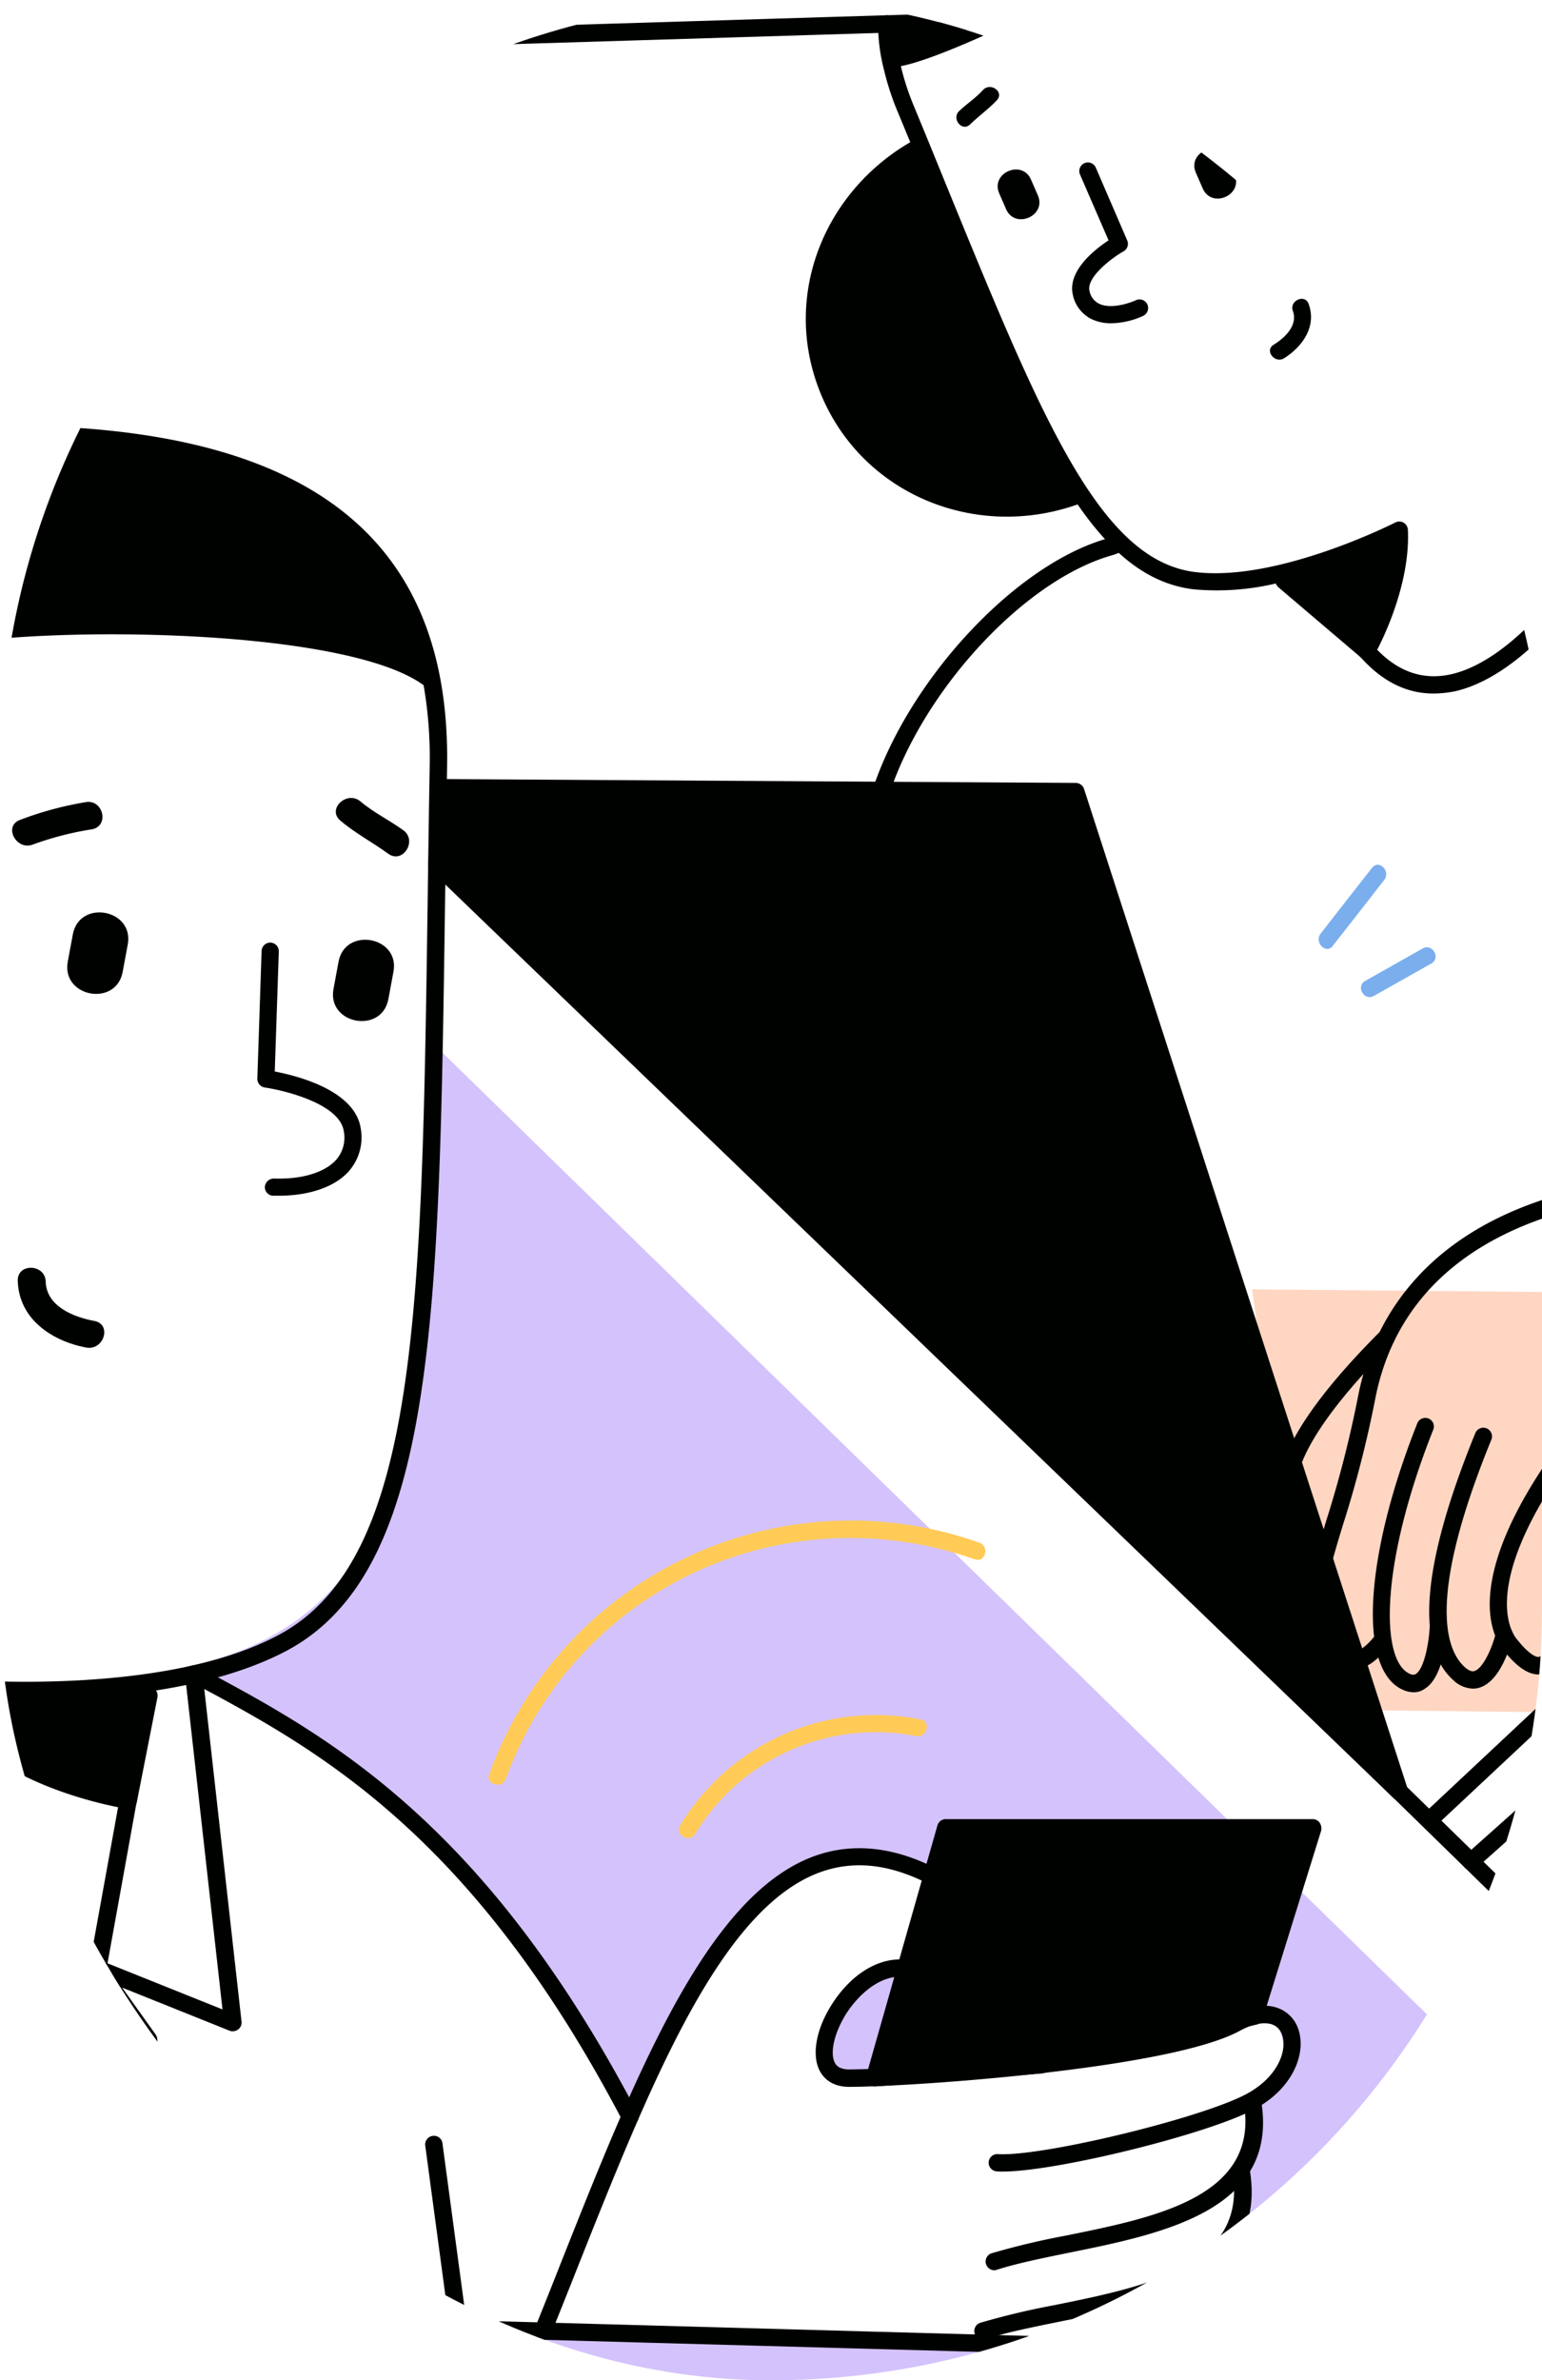 <svg xmlns="http://www.w3.org/2000/svg" xmlns:xlink="http://www.w3.org/1999/xlink" width="317" height="489" viewBox="0 0 317 489">
  <defs>
    <clipPath id="clip-path">
      <rect id="Rectangle_7083" data-name="Rectangle 7083" width="317" height="489" rx="158.5" transform="translate(0.018 0.019)" fill="#d9dbf1"/>
    </clipPath>
  </defs>
  <g id="Mask_Group_7306" data-name="Mask Group 7306" transform="translate(-0.018 -0.019)" clip-path="url(#clip-path)">
    <g id="_29" data-name="29" transform="translate(-134.227 -65.185)">
      <g id="Objects" transform="translate(0 0)">
        <path id="Path_60697" data-name="Path 60697" d="M481.136,270.114l-149.011-1.332,11.824,86.35,141.517,1.5" transform="translate(59.533 61.307)" fill="#fed6c2"/>
        <path id="Path_60698" data-name="Path 60698" d="M305.36,311.945a215.617,215.617,0,0,1-3.331,25.814c-.458,14.78-1.249,29.519-3.039,44.258a4.553,4.553,0,0,1-.666,1.915,92.654,92.654,0,0,1-7.869,26.854c-7.369,15.2-21.109,23.69-36.555,27.1a4.03,4.03,0,0,1,1.624,3.372c12.241.5,55.916,31.309,88.307,86.475,6.287-14.78,14.739-29.352,25.772-39.47,12.116-11.116,27.687-14.114,41.135-3.164,3.955,3.206,3.289,6.786-.874,5.329a29.722,29.722,0,0,1-.749,3.206c.833,2.248.167,4.913-2.831,5.371-7.7,1.249-14.739,3.789-19.735,8.951a53.325,53.325,0,0,0-2.373,12.948c.042,0,.083,0,.083.042,6.953,3.289,15.655,1.457,23.024,1.332,3.747-.083,67.906-13.531,69.738-10.325,3.664,6.412-1.624,10.992-5.288,16.071,2.415,5.954.541,12.7-2.789,19.069a12.181,12.181,0,0,1-8.66,14.822H460.2c-1.041,3.206-4.288,14.447-8.827,14.531-4.455.125-297.4-6.578-297.4-6.578-4.538,0-3.123-52.21-3.123-63.368,0-14.239-9.826-159.253-3.248-250.683,2.914-40.219,29.436-39.22,55.749-43.342L114.881,126l3,105.336c-.042,0-.042,0,0,.042l2.332,83.02v.125l1.083,37.346,3.039,107.917,3.581,127.486L600.8,600.349Z" transform="translate(-80.199 -30.527)" fill="#d4c2fc"/>
        <path id="Path_60699" data-name="Path 60699" d="M442.273,226.935c-3.5,4.372-6.995,8.785-10.534,13.157-1.416,1.79,1.082,4.288,2.5,2.5,3.5-4.372,6.995-8.785,10.534-13.157C446.229,227.684,443.731,225.145,442.273,226.935Z" transform="translate(123.335 33.998)" fill="#ffcb56"/>
        <path id="Path_60700" data-name="Path 60700" d="M110.595,247.954l-16.82,20.193,21.067,4.163Z" transform="translate(-93.774 47.911)" fill="#f674b4"/>
        <path id="Path_60701" data-name="Path 60701" d="M334.33,75.364l4.413,24.481,22.816-4.039-5.746-24.481Z" transform="translate(60.951 -65.697)" fill="#ffcb56"/>
        <path id="Path_60702" data-name="Path 60702" d="M338.15,91.14c-7.036-7.578-14.031-15.113-21.067-22.691-1.54-1.665-4.08.833-2.5,2.5,7.036,7.578,14.031,15.113,21.067,22.691C337.234,95.3,339.732,92.805,338.15,91.14Z" transform="translate(47.929 -67.9)" fill="#f674b4"/>
        <path id="Path_60703" data-name="Path 60703" d="M337.48,302.232a79.049,79.049,0,0,0-100.756,47.547c-.791,2.165,2.665,3.081,3.414.958,14.406-39.178,57.04-58.872,96.385-45.091C338.73,306.437,339.646,302.982,337.48,302.232Z" transform="translate(-1.904 79.9)" fill="#ffcb56"/>
        <path id="Path_60704" data-name="Path 60704" d="M310.1,322.9a47.048,47.048,0,0,0-49.42,21.733c-1.207,1.957,1.874,3.747,3.081,1.79a43.381,43.381,0,0,1,45.382-20.11C311.391,326.726,312.348,323.312,310.1,322.9Z" transform="translate(13.402 95.542)" fill="#ffcb56"/>
        <path id="Path_60705" data-name="Path 60705" d="M351.421,216.327c-3.539,4.5-7.078,9.035-10.575,13.531-1.374,1.79,1.124,4.33,2.5,2.5,3.539-4.5,7.078-9.035,10.575-13.531C355.335,217.035,352.837,214.5,351.421,216.327Z" transform="translate(64.885 27.161)" fill="#7baeed"/>
        <path id="Path_60706" data-name="Path 60706" d="M358.43,226.258c-3.955,2.207-7.869,4.455-11.824,6.662-2,1.124-.208,4.205,1.79,3.081,3.955-2.207,7.869-4.455,11.824-6.662C362.218,228.215,360.428,225.134,358.43,226.258Z" transform="translate(68.285 33.8)" fill="#7baeed"/>
      </g>
      <g id="Frame" transform="translate(20.193 26.904)">
        <path id="Path_60707" data-name="Path 60707" d="M615.675,597.12h-.042L142.745,584.047A1.817,1.817,0,0,1,141,582.3L131,226.612a1.015,1.015,0,0,1,0-.5l-3-105.045a1.77,1.77,0,0,1,1.707-1.832l412.642-12.615a1.871,1.871,0,0,1,1.832,1.5l73.277,486.919a1.843,1.843,0,0,1-.416,1.457A2.006,2.006,0,0,1,615.675,597.12ZM144.535,580.549,613.593,593.5,540.857,110.243l-409.27,12.532,2.956,103.546v.083Z" transform="translate(-91.95 -69.899)" fill="#000200"/>
        <path id="Path_60708" data-name="Path 60708" d="M549.636,527.708a1.763,1.763,0,0,1-1.249-.5L231.213,217.571a1.767,1.767,0,0,1,2.456-2.54l317.174,309.6a1.772,1.772,0,0,1,.042,2.5A1.687,1.687,0,0,1,549.636,527.708Z" transform="translate(-25.912 -0.487)" fill="#000200"/>
        <path id="Path_60709" data-name="Path 60709" d="M207.568,193.76a1.763,1.763,0,0,1-1.249-.5l-77.774-75.9a1.767,1.767,0,1,1,2.456-2.54l77.774,75.942a1.729,1.729,0,0,1-1.207,3Z" transform="translate(-91.948 -64.942)" fill="#000200"/>
        <path id="Path_60710" data-name="Path 60710" d="M162.645,443.639H107.853a1.777,1.777,0,0,1-1.79-1.79V397.133a1.79,1.79,0,0,1,3.581,0v42.926h53.043a1.777,1.777,0,0,1,1.79,1.79A1.84,1.84,0,0,1,162.645,443.639Z" transform="translate(-106.063 115.808)" fill="#000200"/>
        <path id="Path_60711" data-name="Path 60711" d="M416.647,124.534a1.752,1.752,0,0,1-1.749-1.54l-5.038-35.14h-37.3a1.79,1.79,0,0,1,0-3.581H411.4a1.788,1.788,0,0,1,1.749,1.54l5.246,36.68a1.779,1.779,0,0,1-1.5,2A.529.529,0,0,1,416.647,124.534Z" transform="translate(64.194 -84.273)" fill="#000200"/>
      </g>
      <g id="Man" transform="translate(59.226 152.637)">
        <g id="Body_1_" transform="translate(8.237 254.708)">
          <path id="Path_60712" data-name="Path 60712" d="M331.165,410.284a1.791,1.791,0,0,1-1.582-.958c-30.019-57.248-60.787-75.192-85.976-88.682l7.661,68.323a1.768,1.768,0,0,1-.708,1.624,1.877,1.877,0,0,1-1.749.25l-26.48-10.617-17.986,26.063a1.781,1.781,0,0,1-2.581.375l-64.492-52.876c-.749-.625-2.956-3.83-2.332-4.58s3.83,1.207,4.58,1.832l62.993,51.669,17.695-25.647a1.7,1.7,0,0,1,2.123-.625l25.022,10.034-7.7-68.7a1.742,1.742,0,0,1,.749-1.665,1.714,1.714,0,0,1,1.832-.083c26.147,13.906,58.705,31.226,90.431,91.722a1.788,1.788,0,0,1-.749,2.415A3.1,3.1,0,0,1,331.165,410.284Z" transform="translate(-134.831 -315.797)" fill="#000200"/>
          <path id="Path_60713" data-name="Path 60713" d="M203.657,428.573a1.805,1.805,0,0,1-1.79-1.624L197.12,369.7l-10.2-14.322a1.791,1.791,0,1,1,2.914-2.082l10.492,14.7a2.243,2.243,0,0,1,.333.874l4.788,57.747a1.776,1.776,0,0,1-1.624,1.915C203.781,428.573,203.74,428.573,203.657,428.573Z" transform="translate(-101.541 -292.159)" fill="#000200"/>
          <path id="Path_60714" data-name="Path 60714" d="M235.3,414.387a1.788,1.788,0,0,1-1.749-1.541l-4.871-36.222a1.78,1.78,0,0,1,1.541-2,1.751,1.751,0,0,1,2,1.54l4.871,36.222a1.78,1.78,0,0,1-1.54,2Z" transform="translate(-74.477 -277.974)" fill="#000200"/>
        </g>
        <g id="Head_1_">
          <path id="Path_60715" data-name="Path 60715" d="M146.094,256.874a47.265,47.265,0,0,1-12.948-1.624,1.779,1.779,0,1,1,1-3.414,44.725,44.725,0,0,0,12.366,1.5,1.693,1.693,0,0,1,1.79,1.749,1.768,1.768,0,0,1-1.749,1.79Z" transform="translate(-128.504 -102.28)" fill="#000200"/>
          <path id="Path_60716" data-name="Path 60716" d="M222.417,378.744a1.747,1.747,0,0,1-1-.291l-86.892-57.747a1.773,1.773,0,1,1,1.957-2.956l84.644,56.29,5.787-31.934A1.8,1.8,0,0,1,229,340.69a1.743,1.743,0,0,1,1.416,2.082l-6.245,34.557a1.887,1.887,0,0,1-1.041,1.332C222.875,378.661,222.667,378.744,222.417,378.744Z" transform="translate(-127.303 -60.026)" fill="#000200"/>
          <path id="Path_60717" data-name="Path 60717" d="M133.012,233.345a1.774,1.774,0,0,1-1.707-1.291,1.755,1.755,0,0,1,1.207-2.207c7.328-2.123,16.779-2.748,28.187-1.79a1.775,1.775,0,1,1-.291,3.539c-10.95-.916-19.985-.375-26.9,1.624A.751.751,0,0,1,133.012,233.345Z" transform="translate(-128.912 -117.804)" fill="#000200"/>
          <path id="Path_60718" data-name="Path 60718" d="M212.039,277.43h-1.124a1.768,1.768,0,0,1-1.707-1.832,1.885,1.885,0,0,1,1.832-1.707c5.746.208,10.409-1.207,12.782-3.789a6.869,6.869,0,0,0,1.624-5.87c-.749-5.621-11.991-8.41-16.238-9.035a1.8,1.8,0,0,1-1.54-1.832l.874-26.23a1.788,1.788,0,0,1,1.79-1.707h.042a1.768,1.768,0,0,1,1.707,1.832l-.833,24.648c4.58.874,16.612,3.872,17.695,11.824a10.493,10.493,0,0,1-2.54,8.743C223.53,275.64,218.326,277.43,212.039,277.43Z" transform="translate(-79.745 -119.214)" fill="#000200"/>
          <path id="Path_60719" data-name="Path 60719" d="M196.318,228.275l-1.041,5.621c-1.374,7.244-12.615,5.163-11.283-2.123l1.041-5.621C186.409,218.907,197.692,220.988,196.318,228.275Z" transform="translate(-95.042 -121.644)" fill="#000200"/>
          <path id="Path_60720" data-name="Path 60720" d="M229.561,231.655l-1.041,5.621c-1.374,7.244-12.615,5.163-11.283-2.082l1.041-5.621C219.652,222.329,230.935,224.41,229.561,231.655Z" transform="translate(-73.66 -119.445)" fill="#000200"/>
          <path id="Path_60721" data-name="Path 60721" d="M192.09,207.891a69.971,69.971,0,0,0-13.531,3.664c-3.414,1.332-.666,6.37,2.706,5.038a63.941,63.941,0,0,1,12.116-3.123C197.045,212.8,195.713,207.225,192.09,207.891Z" transform="translate(-99.475 -130.53)" fill="#000200"/>
          <path id="Path_60722" data-name="Path 60722" d="M231.33,213.953c-2.831-2.04-6.079-3.622-8.743-5.871-2.79-2.373-6.995,1.541-4.163,3.914,3.081,2.623,6.62,4.455,9.867,6.828C231.288,220.947,234.328,216.076,231.33,213.953Z" transform="translate(-73.431 -130.845)" fill="#000200"/>
          <path id="Path_60723" data-name="Path 60723" d="M193.473,277.013c-4.247-.791-9.867-2.956-10.034-8.077-.083-3.664-5.829-3.872-5.746-.208.208,7.827,6.911,12.365,14.031,13.74C195.388,283.175,197.095,277.721,193.473,277.013Z" transform="translate(-99.025 -93.066)" fill="#000200"/>
          <path id="Path_60724" data-name="Path 60724" d="M213.982,160.919c-41.885-1.374-69.28,8.2-83.728,29.394a1.078,1.078,0,0,0-.291.458,1.885,1.885,0,0,0,.333,1.957,1.8,1.8,0,0,0,1.374.583l2.248,81.271v.125a45.852,45.852,0,0,1,15.28-.291,71.943,71.943,0,0,1,14.031-1.374c9.909-25.772,4.247-58.955,25.356-65.866,16.071-5.288,85.976-5.787,103.338,6.953a87.465,87.465,0,0,1,1.249,16.612q-.25,14.426-.416,27.729c-1.207,84.477-1.915,135.438-30.685,150.8-24.523,13.073-67.615,8.993-68.073,8.951a1.866,1.866,0,0,0-1.582.666,1.729,1.729,0,0,0-.291,1.665c6.495,19.194,37.471,24.19,38.8,24.4.083,0,.167.042.291.042a1.782,1.782,0,0,0,1.749-1.416l4.247-21.567a1.934,1.934,0,0,0-.291-1.374c9.451-1.457,18.985-4,26.854-8.16,30.643-16.362,31.351-68.114,32.558-153.882q.187-13.365.416-27.729C297.5,185.65,270.438,162.834,213.982,160.919Z" transform="translate(-129.818 -160.79)" fill="#000200"/>
          <path id="Path_60725" data-name="Path 60725" d="M144.917,253.781l-12.2.208,1.082,27.021A74.3,74.3,0,0,0,144.917,253.781Z" transform="translate(-127.952 -100.978)" fill="#000200"/>
        </g>
        <g id="Hand_1_" transform="translate(184.89 286.285)">
          <path id="Path_60726" data-name="Path 60726" d="M244.115,439.635a1.885,1.885,0,0,1-.666-.125,1.831,1.831,0,0,1-1-2.332c1.749-4.33,3.5-8.7,5.2-13.032,15.4-38.762,29.935-75.4,51.835-83.728,7.786-2.956,16.279-2.207,25.147,2.248a1.769,1.769,0,0,1-1.582,3.164c-8.077-4.039-15.363-4.746-22.316-2.123-20.443,7.786-34.682,43.717-49.8,81.729-1.707,4.33-3.456,8.66-5.2,13.032A1.684,1.684,0,0,1,244.115,439.635Z" transform="translate(-242.336 -332.675)" fill="#000200"/>
          <path id="Path_60727" data-name="Path 60727" d="M315.994,396.136a11.306,11.306,0,0,1-1.207-.042,1.773,1.773,0,1,1,.208-3.539c9.118.541,42.218-7.453,51.336-12.49,6.87-3.83,8.369-9.784,6.786-12.657-1.249-2.248-4.455-2.332-8.369-.208-14.489,7.952-68.156,11.533-80.314,11.533-3.539,0-5.246-1.749-6.037-3.206-1.79-3.289-.791-8.785,2.581-13.948,3.914-6.037,9.451-9.409,14.739-8.993a1.776,1.776,0,0,1,1.624,1.915,1.748,1.748,0,0,1-1.915,1.624c-4.7-.333-8.993,3.581-11.491,7.369-2.54,3.914-3.581,8.244-2.456,10.325.167.333.749,1.332,2.914,1.332,11.574,0,64.909-3.581,78.607-11.075,6.995-3.83,11.45-1.54,13.2,1.582,2.623,4.788.25,12.824-8.16,17.487C358.795,388.309,327.069,396.136,315.994,396.136Z" transform="translate(-219.704 -323.733)" fill="#000200"/>
          <path id="Path_60728" data-name="Path 60728" d="M300.571,405.767a1.826,1.826,0,0,1-1.707-1.249,1.776,1.776,0,0,1,1.166-2.248,156.229,156.229,0,0,1,15.238-3.622c18.736-3.789,39.969-8.077,36.555-27.437a1.8,1.8,0,0,1,3.539-.625c4.039,22.774-20.026,27.646-39.345,31.559-5.5,1.124-10.659,2.165-14.864,3.5A1.637,1.637,0,0,1,300.571,405.767Z" transform="translate(-206.029 -313.088)" fill="#000200"/>
          <path id="Path_60729" data-name="Path 60729" d="M299.152,414.458a1.826,1.826,0,0,1-1.707-1.249,1.793,1.793,0,0,1,1.166-2.248,156.211,156.211,0,0,1,15.238-3.622c18.736-3.789,39.969-8.077,36.555-27.437a1.8,1.8,0,0,1,3.539-.625c4.039,22.774-20.026,27.646-39.345,31.517-5.5,1.124-10.659,2.165-14.864,3.5A1.041,1.041,0,0,1,299.152,414.458Z" transform="translate(-206.942 -307.498)" fill="#000200"/>
          <path id="Path_60730" data-name="Path 60730" d="M319.015,409.844a1.826,1.826,0,0,1-1.707-1.249,1.764,1.764,0,0,1,1.166-2.207,14.8,14.8,0,0,0,10.076-14.322,1.79,1.79,0,0,1,3.581,0c0,13.781-12.491,17.695-12.615,17.736C319.349,409.8,319.182,409.844,319.015,409.844Z" transform="translate(-194.164 -299.47)" fill="#000200"/>
          <path id="Path_60731" data-name="Path 60731" d="M377.064,335.722a1.755,1.755,0,0,0-1.416-.708H300.206A1.786,1.786,0,0,0,298.5,336.3L283.885,387.64a1.777,1.777,0,0,0,.333,1.624,1.757,1.757,0,0,0,1.374.666h.125l34.265-2.665,44.091-10.034a1.664,1.664,0,0,0,1.291-1.207L377.4,337.345A2.2,2.2,0,0,0,377.064,335.722Z" transform="translate(-215.657 -335.014)" fill="#000200"/>
        </g>
      </g>
      <g id="Woman" transform="translate(299.903 64.886)">
        <g id="Head" transform="translate(0 0)">
          <path id="Path_60732" data-name="Path 60732" d="M286.416,110.916l26.9-.874c-12.032,5.829-22.566,9.909-25.772,9.7A34.906,34.906,0,0,1,286.416,110.916Z" transform="translate(-269.769 -105.681)" fill="#000200"/>
          <path id="Path_60733" data-name="Path 60733" d="M317.635,160.926a9.309,9.309,0,0,1-4.08-.874,7.187,7.187,0,0,1-3.789-4.913c-1.207-4.955,4.538-9.409,7.328-11.241l-5.87-13.531a1.771,1.771,0,1,1,3.247-1.416l6.453,14.947a1.759,1.759,0,0,1-.749,2.248c-2.581,1.457-7.7,5.413-6.995,8.16a3.685,3.685,0,0,0,1.915,2.581c1.749.874,4.621.583,7.661-.708a1.757,1.757,0,0,1,2.332.916,1.792,1.792,0,0,1-.916,2.332A16.457,16.457,0,0,1,317.635,160.926Z" transform="translate(-254.857 -94.196)" fill="#000200"/>
          <path id="Path_60734" data-name="Path 60734" d="M307.141,130.844l1.416,3.247c1.832,4.205-4.7,7.036-6.537,2.831l-1.416-3.248C298.772,129.47,305.309,126.639,307.141,130.844Z" transform="translate(-260.85 -93.633)" fill="#000200"/>
          <path id="Path_60735" data-name="Path 60735" d="M331.744,128.259l1.416,3.247c1.832,4.205-4.7,7.036-6.537,2.831l-1.416-3.248C323.375,126.885,329.912,124.054,331.744,128.259Z" transform="translate(-245.025 -95.296)" fill="#000200"/>
          <path id="Path_60736" data-name="Path 60736" d="M322.813,117.156a43.108,43.108,0,0,1,8.66-.958c2.29,0,1.832,3.539-.416,3.539a40.184,40.184,0,0,0-7.7.958C321.064,121.111,320.564,117.614,322.813,117.156Z" transform="translate(-247.294 -101.72)" fill="#000200"/>
          <path id="Path_60737" data-name="Path 60737" d="M295.682,123.405c1.582-1.5,3.456-2.706,4.913-4.33,1.54-1.665,4.413.375,2.873,2.082-1.707,1.832-3.747,3.248-5.537,5C296.306,127.735,294.058,124.988,295.682,123.405Z" transform="translate(-264.172 -100.268)" fill="#000200"/>
          <path id="Path_60738" data-name="Path 60738" d="M335.107,154.377c2.29-1.416,5.038-3.955,3.955-6.953-.791-2.123,2.5-3.581,3.248-1.416,1.665,4.58-1.207,8.7-5,11.117C335.4,158.374,333.15,155.584,335.107,154.377Z" transform="translate(-238.937 -83.234)" fill="#000200"/>
          <path id="Path_60739" data-name="Path 60739" d="M360.012,120.283a1.768,1.768,0,0,1-1.624-1.041l-4.039-9.368a1.792,1.792,0,0,1,.916-2.332,1.757,1.757,0,0,1,2.332.916l4,9.326a1.74,1.74,0,0,1-.874,2.332A1.368,1.368,0,0,1,360.012,120.283Z" transform="translate(-226.163 -107.387)" fill="#000200"/>
          <path id="Path_60740" data-name="Path 60740" d="M394.243,215.195a1.811,1.811,0,0,0-.874-1.457,1.777,1.777,0,0,0-1.707-.042c-.25.125-24.065,12.2-41.01,10.2-19.735-2.29-31.642-31.434-51.419-79.772-2.082-5.121-4.247-10.409-6.537-15.946a52.829,52.829,0,0,1-2.748-8.494,35.215,35.215,0,0,1-1.041-8.41,1.79,1.79,0,0,0-3.581,0,37.247,37.247,0,0,0,1.166,9.243,55.662,55.662,0,0,0,2.956,9.035c2.29,5.5,4.455,10.825,6.537,15.9C316.261,195,328.5,224.9,350.277,227.435a52.8,52.8,0,0,0,16.82-1.207,1.694,1.694,0,0,0,.541.791l16.987,14.447a1.745,1.745,0,0,0,1.166.416.617.617,0,0,0,.291-.042,1.805,1.805,0,0,0,1.249-.874C387.623,240.467,394.826,227.6,394.243,215.195Z" transform="translate(-270.47 -106.039)" fill="#000200"/>
          <path id="Path_60741" data-name="Path 60741" d="M414.089,107.71l-40.927,1.249-14.531.458-31.143.916c3.664,5.288,31.309,19.485,37.679,15.2h0l.375-.125c9.451-4.663,16.987-6.162,21.858-4.413a8.526,8.526,0,0,1,5.038,4.788,9.647,9.647,0,0,1,0,7.661c-1.582,3.789-5.454,6.953-11.2,9.16a1.688,1.688,0,0,0-.375.208h0c-14.614,9.451-8.2,36.43,9.951,44.174,11.616,4.955,23.94,3.039,34.807-2.581Z" transform="translate(-243.352 -107.18)" fill="#000200"/>
          <path id="Path_60742" data-name="Path 60742" d="M332.9,197.638a583.556,583.556,0,0,1-32.142-69.28c-.042-.167-.167-.25-.25-.375,1.166-1.332-.333-3.747-2.123-2.748-17.986,10.076-26.9,31.226-19.485,50.878,8.036,21.317,31.518,31.309,52.751,24.065A1.793,1.793,0,0,0,332.9,197.638Z" transform="translate(-276.286 -96.06)" fill="#000200"/>
          <path id="Path_60743" data-name="Path 60743" d="M360.879,215.62c-5.579,0-10.617-2.54-15.072-7.578a1.77,1.77,0,1,1,2.665-2.332C353.135,211,358.506,213,364.5,211.665c16.571-3.747,34.474-31.684,39.511-49.254a1.779,1.779,0,1,1,3.414,1c-5.371,18.861-24.023,47.672-42.134,51.752A23.029,23.029,0,0,1,360.879,215.62Z" transform="translate(-231.86 -72.824)" fill="#000200"/>
          <path id="Path_60744" data-name="Path 60744" d="M397.277,172.143a1.416,1.416,0,0,1-.416-.042l-10.7-2.581a1.786,1.786,0,0,1-1-.666l-9.618-12.49a1.782,1.782,0,0,1,2.831-2.165l9.2,11.991,10.076,2.456a1.775,1.775,0,0,1,1.291,2.165A1.693,1.693,0,0,1,397.277,172.143Z" transform="translate(-212.676 -77.726)" fill="#000200"/>
        </g>
        <g id="Hand" transform="translate(97.25 241.461)">
          <path id="Path_60745" data-name="Path 60745" d="M344.705,347.272a2.815,2.815,0,0,1-.583-.083c-7.2-2.5-5-9.7-1.416-21.608a233.629,233.629,0,0,0,6.537-25.522c3.747-19.443,20.859-51.169,93.928-44.924a1.775,1.775,0,1,1-.291,3.539c-52.043-4.455-84.1,10.492-90.139,42.051a229.9,229.9,0,0,1-6.662,25.9c-3.581,11.783-4.621,15.946-.833,17.237a1.764,1.764,0,0,1,1.083,2.248A1.662,1.662,0,0,1,344.705,347.272Z" transform="translate(-332.963 -254.333)" fill="#000200"/>
          <path id="Path_60746" data-name="Path 60746" d="M338.26,311.314a1.763,1.763,0,0,1-1.249-.5,6.2,6.2,0,0,1-1.54-4.5c-.083-5.038,3.456-14.7,20.817-32.059a1.766,1.766,0,1,1,2.5,2.5c-24.148,24.148-19.36,31.434-19.277,31.476a1.771,1.771,0,0,1,.042,2.5A1.576,1.576,0,0,1,338.26,311.314Z" transform="translate(-335.469 -241.858)" fill="#000200"/>
          <path id="Path_60747" data-name="Path 60747" d="M355.594,341.2a5.493,5.493,0,0,1-2.373-.583c-9.035-4.288-7.744-27.229,3.123-54.625a1.767,1.767,0,1,1,3.289,1.291c-10.825,27.271-10.95,47.214-4.913,50.087.833.416,1.166.167,1.332.083,1.749-1.082,2.748-6.578,2.873-9.951a1.79,1.79,0,0,1,1.832-1.707,1.768,1.768,0,0,1,1.707,1.832c-.042,1.707-.583,10.409-4.58,12.865A3.749,3.749,0,0,1,355.594,341.2Z" transform="translate(-327.906 -234.693)" fill="#000200"/>
          <path id="Path_60748" data-name="Path 60748" d="M363.258,339.676a6.09,6.09,0,0,1-4.039-1.749c-7.869-7.036-6.328-24.107,4.538-50.753a1.782,1.782,0,0,1,3.289,1.374c-13.448,32.892-9.2,43.383-5.454,46.714,1.166,1.041,1.79.874,2,.791,1.832-.583,3.706-5,4.372-7.786a1.835,1.835,0,0,1,2.165-1.332,1.776,1.776,0,0,1,1.291,2.165c-.375,1.5-2.373,8.993-6.787,10.367A4.541,4.541,0,0,1,363.258,339.676Z" transform="translate(-323.371 -233.913)" fill="#000200"/>
          <path id="Path_60749" data-name="Path 60749" d="M371.836,334.756c-2.248,0-4.663-1.749-7.369-5.246-2.165-2.831-7.869-13.989,9.867-39.553a1.767,1.767,0,0,1,2.914,2c-16.779,24.148-11.241,33.683-9.992,35.348,2.456,3.164,4.122,4.039,4.788,3.83.25-.083,2.456-1.082,2.914-11.783.291-6.7,7.2-20.151,13.906-24.731,6.87-4.7,22.857-2.5,49.962,3.247a1.8,1.8,0,0,1,1.374,2.123,1.832,1.832,0,0,1-2.123,1.374c-24.856-5.246-41.468-7.744-47.214-3.789-5.579,3.83-12.116,16.362-12.365,21.983-.375,9.2-2.082,13.989-5.371,15.03A6.858,6.858,0,0,1,371.836,334.756Z" transform="translate(-318.5 -231.908)" fill="#000200"/>
          <path id="Path_60750" data-name="Path 60750" d="M346.872,319.19a4.645,4.645,0,0,1-1.124-.125c-1.166-.291-3.289-1.332-4.08-5.163a1.764,1.764,0,0,1,3.456-.708c.291,1.374.791,2.248,1.416,2.415.791.167,2.456-.541,4.58-3.164a1.775,1.775,0,0,1,2.748,2.248C351.036,318.232,348.621,319.19,346.872,319.19Z" transform="translate(-331.508 -217.383)" fill="#000200"/>
        </g>
        <g id="Body" transform="translate(12.316 110.87)">
          <path id="Path_60751" data-name="Path 60751" d="M285.572,233.557a1.417,1.417,0,0,1-.416-.042,1.771,1.771,0,0,1-1.332-2.123c5.579-23.857,29.311-50.794,49.754-56.5.958-.25,1.249.958,2.207,1.249,2.873.833-.291,1.915-1.249,2.207-19.4,5.413-41.926,31.06-47.255,53.875A1.775,1.775,0,0,1,285.572,233.557Z" transform="translate(-283.781 -174.86)" fill="#000200"/>
          <path id="Path_60752" data-name="Path 60752" d="M402.038,332.967a110.86,110.86,0,0,1-22.941-2.623,1.788,1.788,0,1,1,.749-3.5c38.97,8.285,53.084-6.7,53.251-6.828a1.738,1.738,0,0,1,2.5-.125,1.776,1.776,0,0,1,.167,2.5C435.263,322.933,426.02,332.967,402.038,332.967Z" transform="translate(-223.383 -81.876)" fill="#000200"/>
        </g>
      </g>
      <g id="Laptop" transform="translate(222.241 225.252)">
        <path id="Path_60753" data-name="Path 60753" d="M430.416,412.447,363.884,207.021a1.83,1.83,0,0,0-1.665-1.249l-129.984-.791h0a1.805,1.805,0,0,0-1.79,1.624l-1.416,15.7a1.881,1.881,0,0,0,.541,1.457L427.5,414.321a1.763,1.763,0,0,0,1.249.5,1.62,1.62,0,0,0,.958-.291A1.837,1.837,0,0,0,430.416,412.447Z" transform="translate(-229.023 -204.981)" fill="#000200"/>
        <path id="Path_60754" data-name="Path 60754" d="M363.074,372.834a1.865,1.865,0,0,1-1.332-.583,1.771,1.771,0,0,1,.125-2.5l69.613-62.036-4.7-10.409-69.821,65.367a1.767,1.767,0,0,1-2.415-2.581l71.612-67.074a1.817,1.817,0,0,1,1.582-.458,1.869,1.869,0,0,1,1.291,1l6.245,13.864a1.728,1.728,0,0,1-.458,2.04L364.2,372.376A1.448,1.448,0,0,1,363.074,372.834Z" transform="translate(-148.65 -148.672)" fill="#000200"/>
      </g>
    </g>
  </g>
</svg>
